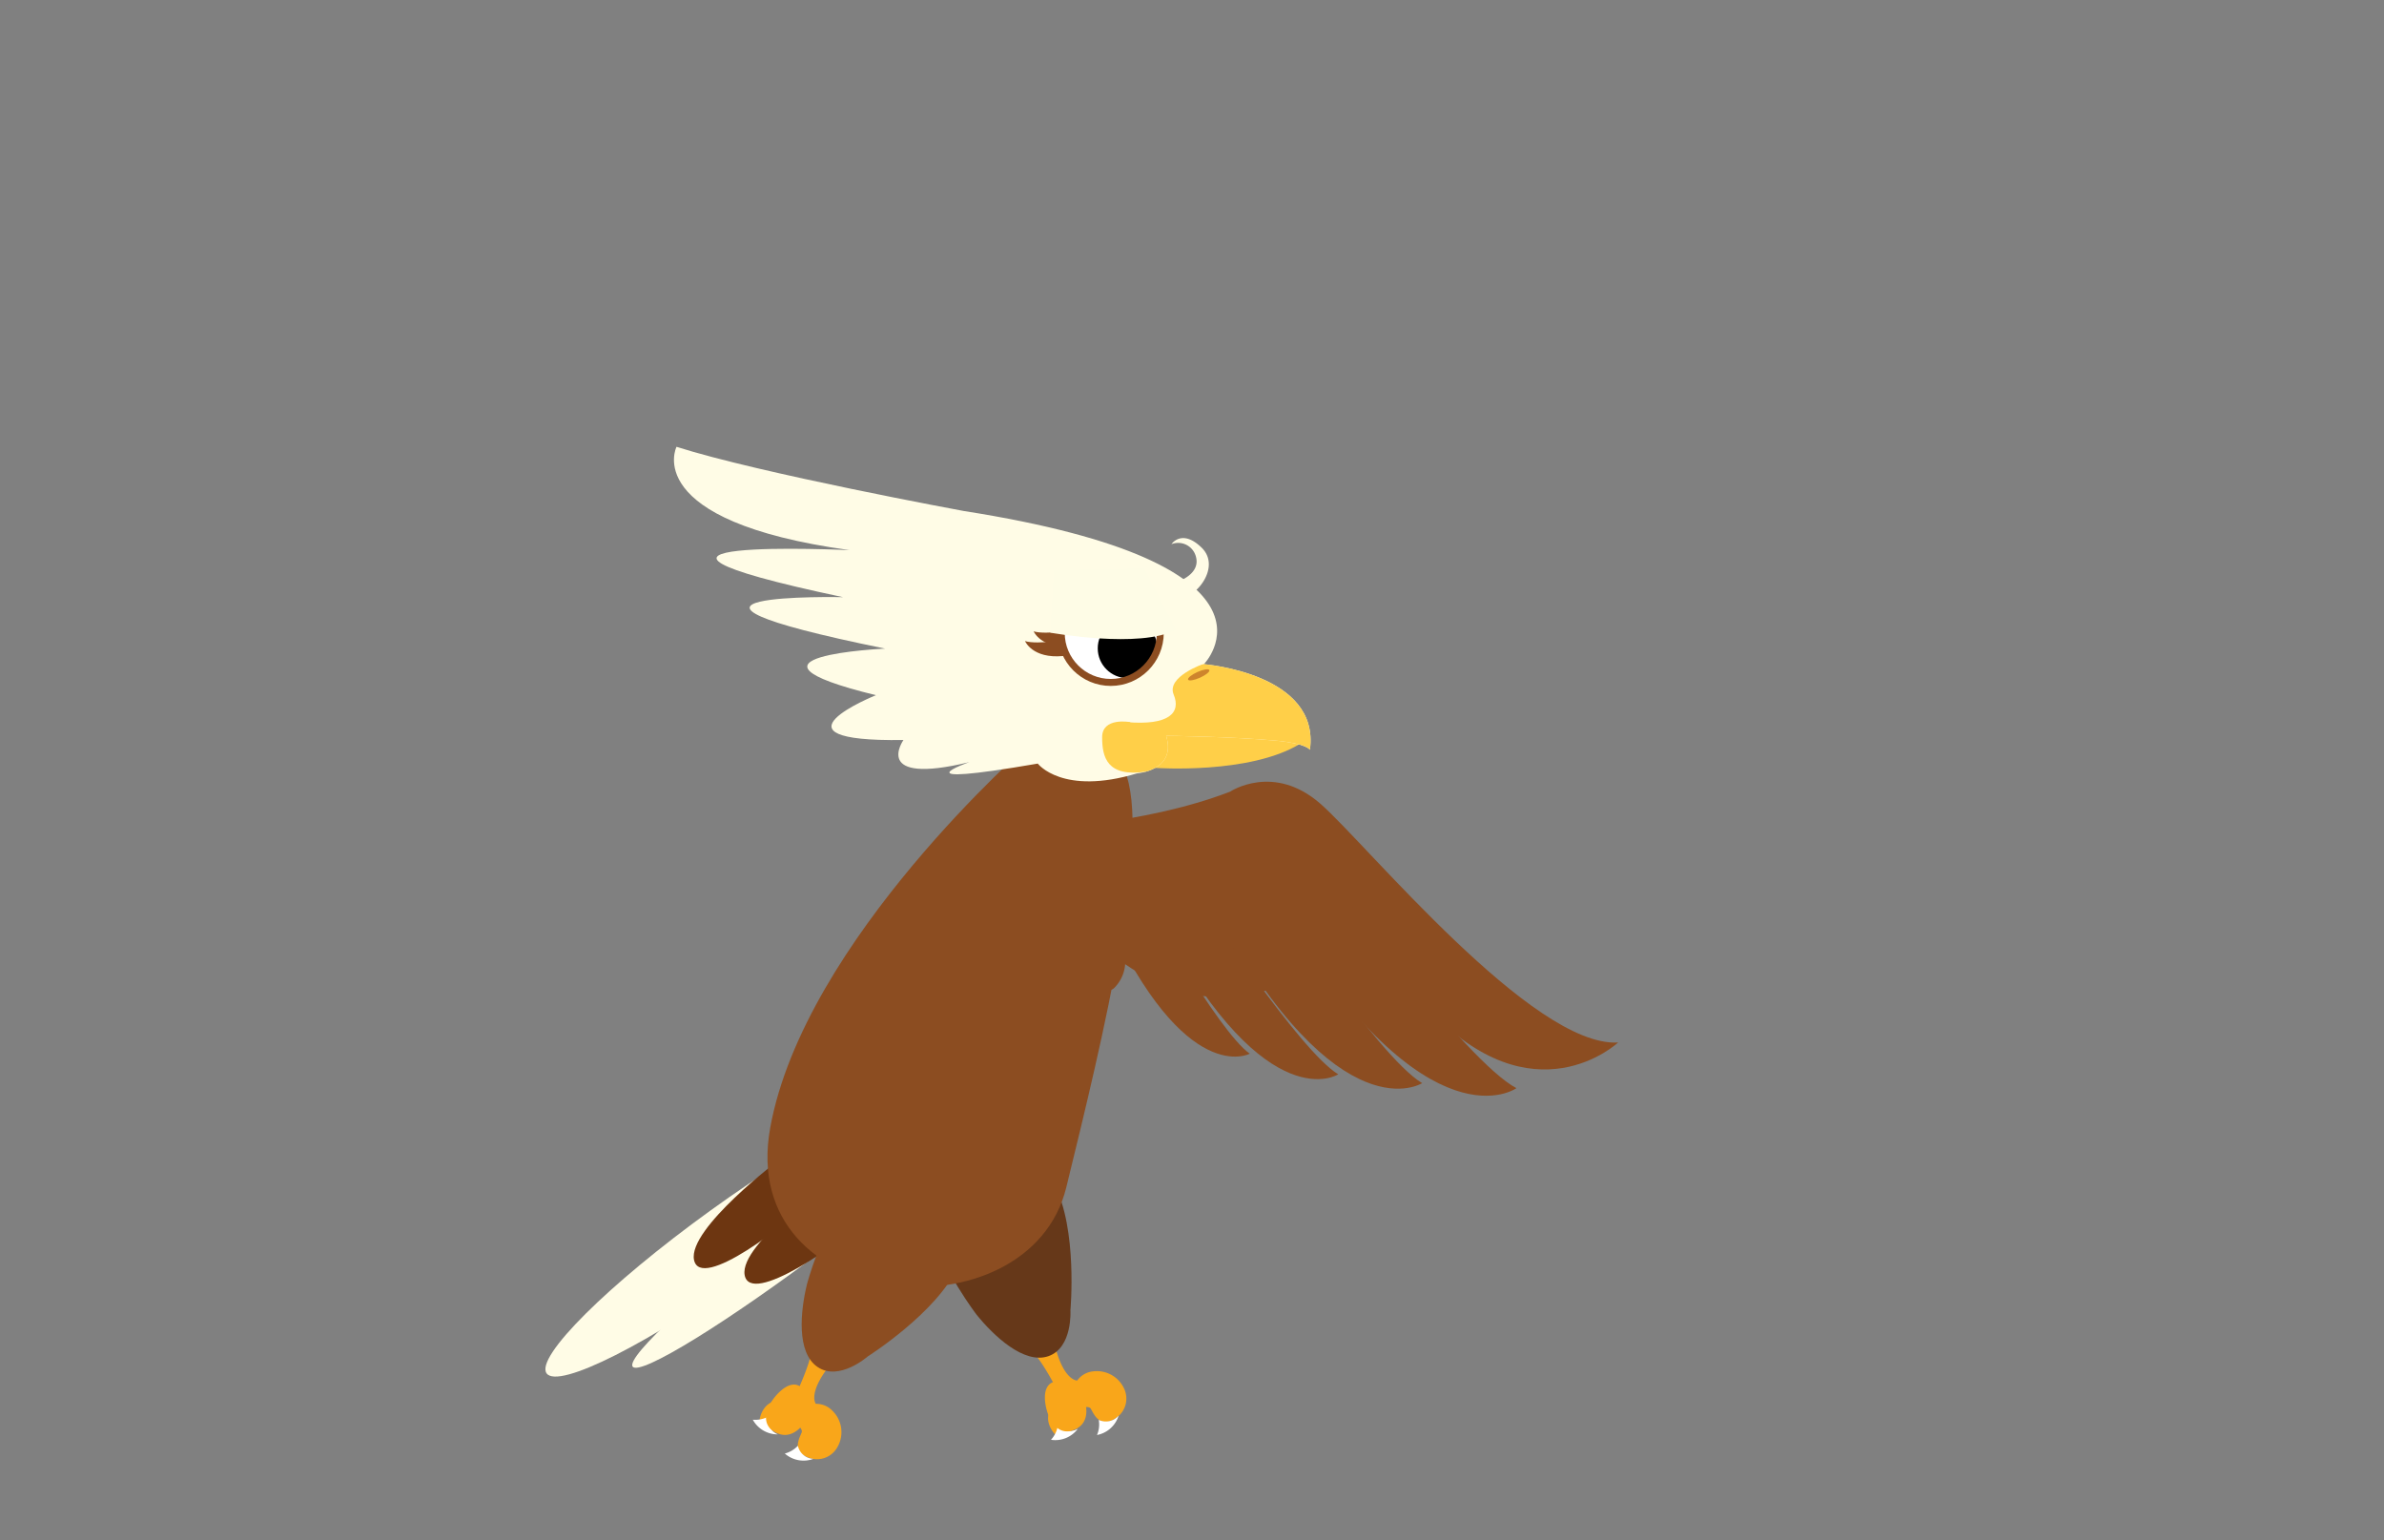 <svg id="_3" data-name="3" xmlns="http://www.w3.org/2000/svg" xmlns:xlink="http://www.w3.org/1999/xlink" viewBox="0 0 260 168"><rect x="0" y="0" width="260" height="168" fill="#808080" stroke="none"/><defs><style>.cls-1{fill:#fffce6;}.cls-2,.cls-4{fill:#fff;}.cls-13,.cls-2{stroke:#8c4d21;stroke-miterlimit:10;stroke-width:0.76px;}.cls-3{fill:#f9a61a;}.cls-13,.cls-5{fill:none;}.cls-6{fill:#663819;}.cls-7{fill:#6d3611;}.cls-8{fill:#8c4d21;}.cls-9{fill:#ffcf48;}.cls-10{clip-path:url(#clip-path);}.cls-11{fill:#ce842c;}.cls-12{clip-path:url(#clip-path-2);}.cls-14{fill:#fefce6;}</style><clipPath id="clip-path"><path class="cls-1" d="M127.18,80.25s7.16.08,12,.53c3.37.32,3.68,1,3.68,1,1.15-8.34-11.56-9.34-11.56-9.34S142,61.52,105.1,55.73c0,0-22.24-4.1-31.32-7,0,0-4.06,8.1,18.87,11.27,0,0-32.15-1.51-.71,5.13,0,0-25.71-.55,4.59,5.61,0,0-18.41.83-1,5.08,0,0-12.69,5.11,3,4.89,0,0-3.52,5,7.19,2.41,0,0-8.28,2.88,7.46.16,0,0,2.67,3.53,10.85,1.06C124,84.35,128.36,84.05,127.18,80.25Z"/></clipPath><clipPath id="clip-path-2"><circle class="cls-2" cx="121.14" cy="69.03" r="5.4"/></clipPath></defs><path class="cls-3" d="M112.28,147.09c1.56,1.32,3.66,5.82,3.66,5.82-3.16.92-.92,4.14-.09,3.91s1.16-.67.8-1.57c-.06-1.46,2-2.16,2.32-1.6s1,2.29,2.86.92a2.55,2.55,0,0,0,.82-3,3.27,3.27,0,0,0-3.45-2,2.42,2.42,0,0,0-1.72,1s-1.42.05-2.39-3.65Z"/><path class="cls-4" d="M122,154.39a3.08,3.08,0,0,1-2.36,2.12,2.94,2.94,0,0,0,.19-1.65A1.83,1.83,0,0,0,122,154.39Z"/><path class="cls-3" d="M117.14,151.92a1.46,1.46,0,0,1,.34-1.39,1.83,1.83,0,0,0-.71,2.09"/><path class="cls-5" d="M120.82,150.47a2.44,2.44,0,0,1-1.41,1.47"/><path class="cls-5" d="M120.27,150.51a1.74,1.74,0,0,0-.78.89"/><path class="cls-5" d="M115.89,149.05a.86.86,0,0,1-.57.52"/><path class="cls-5" d="M116.26,149.61a.86.86,0,0,1-.57.52"/><path class="cls-6" d="M101.51,133.93c1.25,4.59,5,9.46,5,9.46,1.83,2.27,5.17,5.45,7.83,4.52s2.4-5,2.4-5,.81-8.87-1.77-13.74c0,0-2.19-6.58-8.34-4.64S101.51,133.93,101.51,133.93Z"/><path class="cls-4" d="M117.55,155.83a3.07,3.07,0,0,1-2.93,1.2,3,3,0,0,0,.74-1.49A1.8,1.8,0,0,0,117.55,155.83Z"/><path class="cls-3" d="M115.05,150.67a2.71,2.71,0,0,1,2.33.43c.88.83,2.29,4.35-.78,5-1.78.22-2.4-2.17-2.4-2.17S113.27,151.11,115.05,150.67Z"/><path class="cls-5" d="M118,153.27a2.44,2.44,0,0,1-2-.36"/><path class="cls-5" d="M117.61,152.83a1.76,1.76,0,0,0-1.17-.16"/><ellipse class="cls-1" cx="79.78" cy="135.22" rx="24.87" ry="3.94" transform="translate(-64.06 72.3) rotate(-35.83)"/><ellipse class="cls-1" cx="88.85" cy="134.05" rx="24.87" ry="2.37" transform="translate(-62.84 80.64) rotate(-37.06)"/><path class="cls-7" d="M85.07,126.42S75,134,75.69,137.41s10-3.63,14.25-7.82S90.31,122.31,85.07,126.42Z"/><path class="cls-7" d="M91.07,128.49s-10.44,7.12-9.86,10.56,10.19-3.18,14.58-7.18S96.48,124.62,91.07,128.49Z"/><path class="cls-8" d="M112.31,81.1S87.71,102.51,84,123s28.22,23.09,32.29,6.5S125.64,91,122.64,84C122.64,84,120,73.54,112.31,81.1Z"/><path class="cls-3" d="M88.56,146.93c-.1,2-2.39,6.45-2.39,6.45-2.65-1.94-3.84,1.79-3.16,2.31s1.25.51,1.74-.32c1.12-.94,2.91.23,2.68.86s-1.22,2.18,1,2.83a2.54,2.54,0,0,0,2.87-1.18,3.26,3.26,0,0,0-.5-4,2.42,2.42,0,0,0-1.82-.77s-.91-1.09,1.44-4.11Z"/><path class="cls-4" d="M88.71,159.11a3.1,3.1,0,0,1-3.12-.58,3,3,0,0,0,1.43-.85A1.81,1.81,0,0,0,88.71,159.11Z"/><path class="cls-3" d="M87.69,153.72a1.45,1.45,0,0,1,1.31-.57,1.83,1.83,0,0,0-2.09.72"/><path class="cls-5" d="M91.08,155.76a2.39,2.39,0,0,1-2-.22"/><path class="cls-5" d="M90.72,155.35a1.81,1.81,0,0,0-1.19-.08"/><path class="cls-5" d="M89.21,151a.87.87,0,0,1-.77-.14"/><path class="cls-5" d="M89,151.63a.85.85,0,0,1-.76-.14"/><path class="cls-8" d="M92.43,130.38C89.55,134.16,88,140.1,88,140.1c-.69,2.84-1.18,7.42,1.18,9s5.47-1.17,5.47-1.17,7.53-4.76,9.81-9.78c0,0,3.89-5.74-1.4-9.43S92.43,130.38,92.43,130.38Z"/><path class="cls-4" d="M84.84,156.44a3.09,3.09,0,0,1-2.74-1.6,3,3,0,0,0,1.63-.31A1.8,1.8,0,0,0,84.84,156.44Z"/><path class="cls-3" d="M87.4,151.31a2.69,2.69,0,0,1,1.08,2.1c-.12,1.21-2,4.47-4.44,2.44-1.26-1.28.26-3.22.26-3.22S86,150.17,87.4,151.31Z"/><path class="cls-5" d="M87.11,155.19a2.44,2.44,0,0,1-.94-1.81"/><path class="cls-5" d="M87.25,154.66a1.78,1.78,0,0,0-.59-1"/><path class="cls-9" d="M126,83.75s10.28.74,15.79-2.63l-14.27-2.44S121.1,81.12,126,83.75Z"/><path class="cls-1" d="M127.18,80.25s7.16.08,12,.53c3.37.32,3.68,1,3.68,1,1.15-8.34-11.56-9.34-11.56-9.34S142,61.52,105.1,55.73c0,0-22.24-4.1-31.32-7,0,0-4.06,8.1,18.87,11.27,0,0-32.15-1.51-.71,5.13,0,0-25.71-.55,4.59,5.61,0,0-18.41.83-1,5.08,0,0-12.69,5.11,3,4.89,0,0-3.52,5,7.19,2.41,0,0-8.28,2.88,7.46.16,0,0,2.67,3.53,10.85,1.06C124,84.35,128.36,84.05,127.18,80.25Z"/><g class="cls-10"><path class="cls-9" d="M150.61,73.32s-23.13-5.27-27.16,4.2,15.33,11.27,15.33,11.27,13-6.48,13.75-7.25S150.61,73.32,150.61,73.32Z"/></g><ellipse class="cls-11" cx="130.73" cy="73.6" rx="1.27" ry="0.34" transform="translate(-18.68 60.06) rotate(-24.2)"/><path class="cls-8" d="M117.66,68.63s-3.51.65-4.93.23c0,0,.81,1.93,4.15,1.62S117.66,68.63,117.66,68.63Z"/><path class="cls-8" d="M116.71,69.7s-3.5.65-4.92.22c0,0,.8,1.94,4.14,1.63S116.71,69.7,116.71,69.7Z"/><circle class="cls-4" cx="121.14" cy="69.03" r="5.4"/><g class="cls-12"><circle cx="122.97" cy="70.71" r="3.25"/></g><circle class="cls-13" cx="121.14" cy="69.03" r="5.4"/><circle class="cls-4" cx="121.2" cy="66.97" r="1.15"/><path class="cls-1" d="M131.3,72.39s-4.12,1.4-3.3,3.36-.46,3.42-5.22,3l.28-3.85,5.44-3.5Z"/><path class="cls-9" d="M123.2,78.75s-3-.54-3,1.65.53,4.38,4.77,3.76L124.9,80Z"/><path class="cls-1" d="M128,63.6s3-.79,2.43-2.88a2,2,0,0,0-2.67-1.37s1.13-1.72,3.29.38-.62,5.57-2.53,5.54Z"/><path class="cls-14" d="M114.55,69s9.82,1.79,13.7-.33L124.8,62l-9.85.19Z"/><path class="cls-8" d="M124,103.41a1.64,1.64,0,0,1-.3,1.27c-.32.32-1,.17-1-.28a4.11,4.11,0,0,1-1.16,3.33.69.69,0,0,1-.4.23.67.67,0,0,1-.42-.22,4.78,4.78,0,0,1-1-3.46,25.19,25.19,0,0,1,.92-6.74c.2-.75.49-2.16,1.28-2.53,1-.5,1.1.79,1.25,1.52A43,43,0,0,1,124,103.41Z"/><path class="cls-8" d="M112.38,90.44s12.16-.38,21.78-4.1c0,0,4.75-3.18,9.89,1.36s23.11,26.54,32.42,26c0,0-9.23,8.69-20.83-3.81,0,0-7.15-4.7-18-1.74s-17.94-5.58-21.93-8.88C115.72,99.29,109.75,95.59,112.38,90.44Z"/><path class="cls-8" d="M145.13,95.76s14.71,20,20.25,22.92c0,0-9.49,6.89-25.55-19.05C139.83,99.63,138.83,96.43,145.13,95.76Z"/><path class="cls-8" d="M137.66,96.13s12.5,19.08,17.44,22c0,0-9,5.85-22.49-18.75C132.61,99.41,131.85,96.43,137.66,96.13Z"/><path class="cls-8" d="M131.17,98.52s10.6,16.15,14.78,18.65c0,0-7.65,5-19-15.87C126.9,101.3,126.25,98.78,131.17,98.52Z"/><path class="cls-8" d="M124.56,97.65s8.24,14.81,11.74,17.27c0,0-7,3.84-15.66-15.11C120.64,99.81,120.24,97.56,124.56,97.65Z"/></svg>
